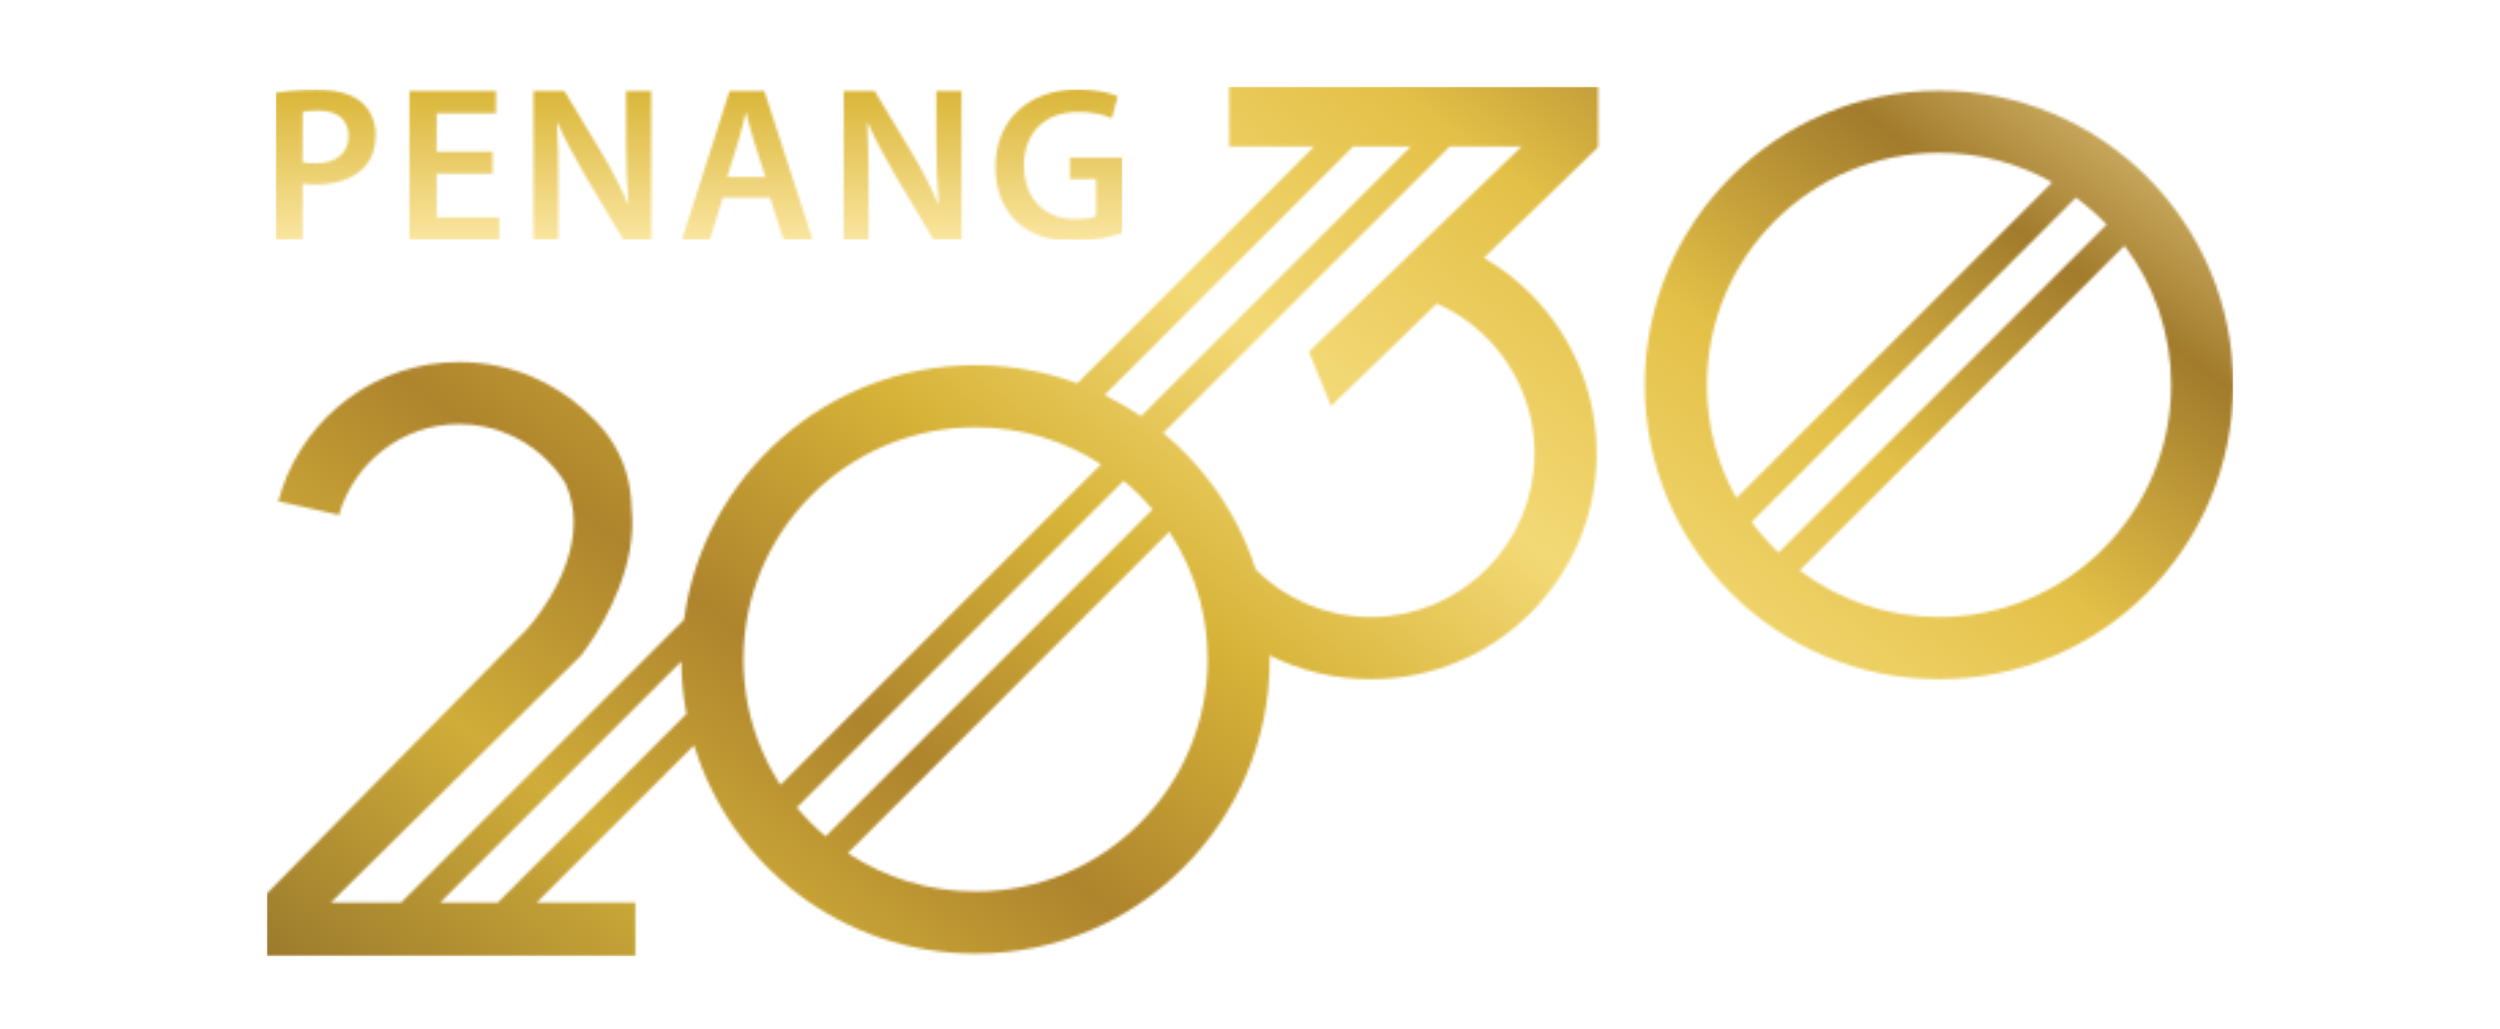 <?xml version="1.0" encoding="UTF-8"?>
<svg id="Layer_3" data-name="Layer 3" xmlns="http://www.w3.org/2000/svg" xmlns:xlink="http://www.w3.org/1999/xlink" viewBox="0 0 915.37 376.74">
  <defs>
    <style>
      .cls-1 {
        fill: url(#linear-gradient-2);
      }

      .cls-2 {
        mask: url(#mask-1);
      }

      .cls-3 {
        mask: url(#mask);
      }

      .cls-4 {
        fill: url(#linear-gradient);
      }

      .cls-5 {
        fill: #fefefe;
      }
    </style>
    <mask id="mask" x="97.69" y="31.75" width="720" height="318.37" maskUnits="userSpaceOnUse">
      <g>
        <path class="cls-5" d="M709.95,33.22c-59.49,0-107.71,48.23-107.71,107.74s48.23,107.71,107.71,107.71,107.74-48.23,107.74-107.71-48.23-107.74-107.74-107.74Zm-74.18,149.17c-6.89-12.25-10.81-26.39-10.81-41.43,0-46.89,38.13-85.01,84.99-85.01,15.05,0,29.19,3.91,41.46,10.81,0,0,0,0,0,0l-115.64,115.64s0,0,0,0Zm5.58,8.71l118.75-118.75c4.04,2.95,7.8,6.23,11.25,9.84l-120.13,120.14c-3.61-3.46-6.89-7.22-9.87-11.23Zm68.6,34.84c-19.14,0-36.78-6.36-51-17.07l118.94-118.94s0,0,0,.01c10.71,14.22,17.07,31.89,17.07,51,0,46.86-38.13,84.99-85.01,84.99Z"/>
        <path class="cls-5" d="M450.04,53.62h31.13l-86.73,86.73c-11.62-4.29-24.17-6.64-37.27-6.64-54.56,0-99.66,40.57-106.75,93.22l-102.54,102.53-1.01,1.01h-25.73v-.29l.13-.12c-.08,.25-.13,.41-.13,.41l34.17-33.74,57.52-56.81s4.06-5.07,8.4-13.04c3.71-6.81,7.61-15.72,9.35-25.4,.01-.05,.02-.11,.03-.17,.87-4.89,1.19-9.97,.65-15.06-.13-9.07-2.51-18.29-8.64-26.74-.03-.02-.05-.07-.08-.1-1.08-1.49-2.29-2.95-3.63-4.39-.46-.51-.94-1.01-1.44-1.52h-.03c-5.12-5.32-11.1-9.81-17.71-13.25-1.42-.74-2.86-1.43-4.34-2.07-8.34-3.62-17.55-5.63-27.23-5.63-30.25,0-55.94,19.62-65.02,46.81-.45,1.37-.87,2.75-1.24,4.16l22.22,5.03c5.46-19.19,23.13-33.28,44.04-33.28,6.37,0,12.44,1.3,17.95,3.68,8.68,3.71,15.99,10.03,20.93,17.98v.03c2.14,4.73,3.01,9.53,3.01,14.21,0,20.73-17.1,39.19-17.1,39.19l-15.2,15.45-22.19,22.55-54.72,55.63-3.15,3.2v22.93H232.62v-19.65h-36.11l1.01-1.01,56.61-56.58c13.46,44.14,54.49,76.28,103.04,76.28,59.51,0,107.74-48.25,107.74-107.74,0-.5,0-.98-.03-1.49,11.14,5.58,23.74,8.74,37.07,8.74,45.65,0,82.66-37.02,82.66-82.67,0-30.57-16.61-57.29-41.28-71.58l41.84-40.57V31.75h-135.13v21.87ZM183.28,329.46l-1.01,1.01h-21.11l1.01-1.01,87.29-87.28c.05,6.56,.68,12.98,1.87,19.21l-68.05,68.07Zm89.81-75.54v-.03c-.25-1.66-.43-3.35-.58-5.05-.23-2.45-.33-4.92-.33-7.42,0-46.86,38.13-84.99,84.99-84.99,16.94,0,32.74,4.98,46,13.56l-117.43,117.43c-6.44-9.95-10.86-21.28-12.65-33.5Zm29.19,52.31c-3.79-3.18-7.3-6.71-10.5-10.55-.01,0-.01-.01-.01-.01l119.64-119.64c3.76,3.1,7.22,6.54,10.37,10.22,.08,.1,.15,.18,.23,.28l-119.72,119.71s0,0,0-.01Zm54.89,20.2c-17.24,0-33.32-5.17-46.73-14.06l117.68-117.68c5.13,7.7,9.01,16.31,11.39,25.5v.02c1.74,6.77,2.67,13.89,2.67,21.21,0,46.86-38.12,85.01-85.01,85.01ZM557.14,53.62l-33.71,32.54-20.65,19.93-23.51,22.69,8.11,19.9,38.71-37.52c21.05,9.27,35.8,30.38,35.8,54.84,0,33.05-26.89,59.94-59.94,59.94-16.44,0-31.34-6.64-42.17-17.37-3.76-11.81-9.54-22.75-16.89-32.39-4.95-6.52-10.65-12.45-16.97-17.65l104.91-104.91h26.31Zm-40.57,0l-98.8,98.8c-4.24-2.91-8.69-5.51-13.33-7.78l91.02-91.02h21.11Z"/>
      </g>
    </mask>
    <linearGradient id="linear-gradient" x1="250.79" y1="465.49" x2="664.58" y2="-83.62" gradientUnits="userSpaceOnUse">
      <stop offset="0" stop-color="#9b7b2d"/>
      <stop offset=".16" stop-color="#d0ad39"/>
      <stop offset=".29" stop-color="#ae842d"/>
      <stop offset=".44" stop-color="#d7b338"/>
      <stop offset=".58" stop-color="#f3d976"/>
      <stop offset=".73" stop-color="#e3c047"/>
      <stop offset=".87" stop-color="#a27b2c"/>
      <stop offset="1" stop-color="#e9d189"/>
    </linearGradient>
    <mask id="mask-1" x="100.95" y="32.74" width="310.01" height="55.58" maskUnits="userSpaceOnUse">
      <g>
        <path class="cls-5" d="M110.81,67.23c1.29,.24,2.99,.32,4.85,.32,7.03,0,13.25-1.86,17.21-5.82,3.07-2.91,4.68-7.19,4.68-12.36s-2.1-9.37-5.33-12.04c-3.47-2.91-8.81-4.44-16.08-4.44-6.7,0-11.63,.48-15.19,1.13v53.73h9.86v-20.52Zm0-26.26c1.05-.24,2.99-.48,5.74-.48,6.87,0,11.07,3.23,11.07,9.29,0,6.38-4.52,10.02-11.96,10.02-2.02,0-3.64-.08-4.85-.4v-18.42Z"/>
        <polygon class="cls-5" points="182.8 79.59 159.86 79.59 159.86 63.6 180.37 63.6 180.37 55.52 159.86 55.52 159.86 41.46 181.59 41.46 181.59 33.3 149.92 33.3 149.92 87.75 182.8 87.75 182.8 79.59"/>
        <path class="cls-5" d="M204.46,68.28c0-8.97-.08-16.16-.49-23.19l.24-.08c2.67,6.14,6.3,12.85,9.77,18.82l14.22,23.91h10.26V33.3h-9.21v18.99c0,8.32,.24,15.35,.89,22.62h-.16c-2.51-5.9-5.66-12.2-9.29-18.26l-14.06-23.35h-11.31v54.45h9.13v-19.47Z"/>
        <path class="cls-5" d="M264.65,72.32h17.29l4.93,15.43h10.66l-17.69-54.45h-12.69l-17.45,54.45h10.26l4.69-15.43Zm5.82-20.93c.97-3.23,1.78-7.03,2.58-10.18h.16c.81,3.15,1.7,6.87,2.75,10.18l4.28,13.41h-13.98l4.2-13.41Z"/>
        <path class="cls-5" d="M318.05,68.28c0-8.97-.08-16.16-.49-23.19l.24-.08c2.67,6.14,6.3,12.85,9.77,18.82l14.22,23.91h10.26V33.3h-9.21v18.99c0,8.32,.24,15.35,.89,22.62h-.16c-2.51-5.9-5.66-12.2-9.29-18.26l-14.06-23.35h-11.31v54.45h9.13v-19.47Z"/>
        <path class="cls-5" d="M393.44,88.32c7.27,0,14.06-1.78,17.53-3.07v-27.55h-19.23v7.84h9.61v13.57c-1.29,.65-3.96,1.13-7.52,1.13-11.31,0-18.9-7.35-18.9-19.71s8.16-19.55,19.79-19.55c5.74,0,9.37,1.05,12.36,2.34l2.18-8c-2.51-1.21-7.76-2.59-14.46-2.59-18.02,0-30.3,11.07-30.3,28.28-.08,8.24,2.75,15.43,7.59,20.04,5.17,4.93,12.12,7.27,21.33,7.27Z"/>
      </g>
    </mask>
    <linearGradient id="linear-gradient-2" x1="-637.56" y1="31.2" x2="-637.56" y2="-23.82" gradientTransform="translate(893.52 56.55)" gradientUnits="userSpaceOnUse">
      <stop offset="0" stop-color="#dab638"/>
      <stop offset="1" stop-color="#fae59f"/>
    </linearGradient>
  </defs>
  <g class="cls-3">
    <rect class="cls-4" x="97.69" y="31.75" width="720" height="318.37"/>
  </g>
  <g class="cls-2">
    <rect class="cls-1" x="100.95" y="32.74" width="310.01" height="55.02" transform="translate(511.92 120.49) rotate(180)"/>
  </g>
</svg>